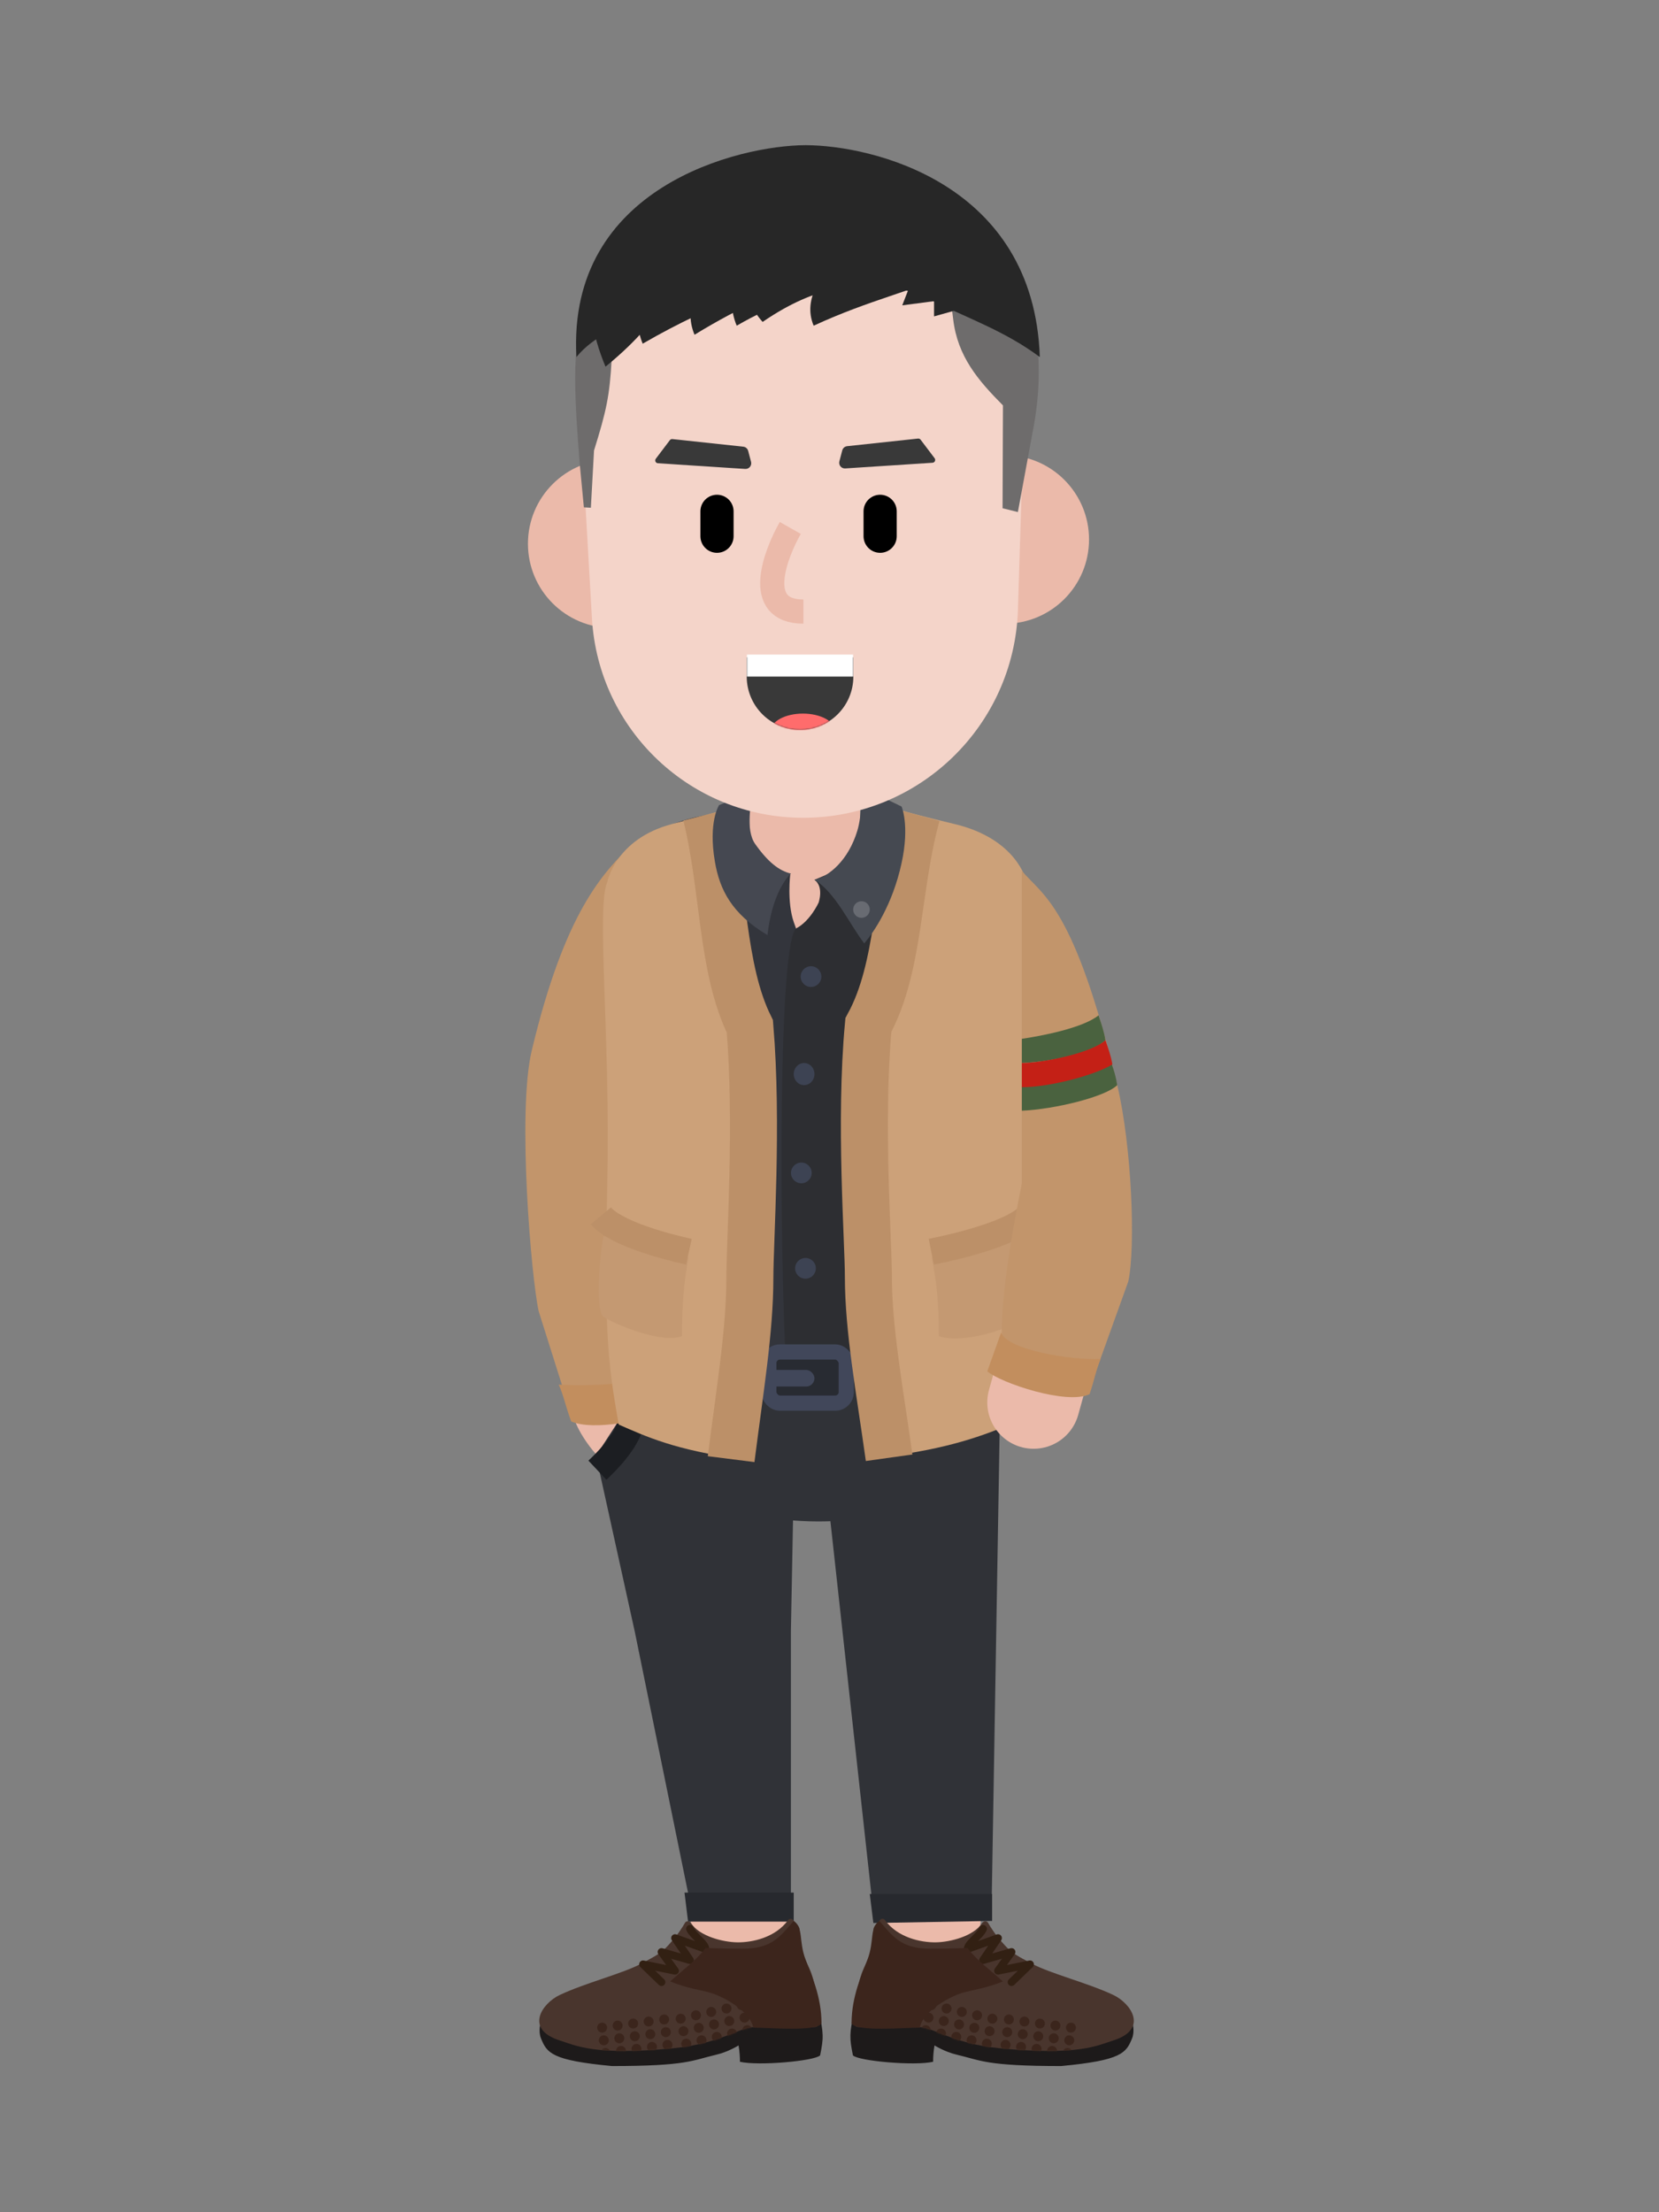 <svg width="1200" height="1600" viewBox="0 0 1200 1600" fill="none" xmlns="http://www.w3.org/2000/svg">
<rect x="0" y="0" width="1200" height="1600" fill="#808080" stroke="none"/>
<path d="M436.625 1057.33C425.425 1047.33 415.292 1030.03 415.125 1024.03C427.958 1020.37 455.525 1015.73 463.125 1026.53C472.625 1040.03 450.625 1069.83 436.625 1057.33Z" fill="#EBBAAA"/>
<path d="M525.808 1229.11C530.607 1295.27 538.766 1429.87 533.007 1438.92" stroke="#EBBAAA" stroke-width="69.936" stroke-linecap="round"/>
<path d="M665.822 1184.89C670.621 1251.05 678.78 1385.64 673.021 1394.69" stroke="#EBBAAA" stroke-width="69.936" stroke-linecap="round"/>
<path d="M455.124 1015.83L575.126 1020.12L572.073 1179.98V1385.83H501.124L459.126 1179.98L431.124 1052.83L455.124 1015.83Z" fill="#303237"/>
<path d="M457.124 1023.33C457.124 1034.33 448.624 1047.83 432.124 1063.33" stroke="#1C1E22" stroke-width="19"/>
<path d="M497.7 1389.83L495.124 1368.83H574.124V1389.83H497.7Z" fill="#27292E"/>
<ellipse cx="592.077" cy="1037.74" rx="121.664" ry="62.66" fill="#303237"/>
<path d="M591.827 1019.83H723.324L717.124 1386.83H632.124L591.827 1019.83Z" fill="#303237"/>
<path d="M631.726 1390.83L629.124 1369.83H717.624V1389.33L631.726 1390.83Z" fill="#27292E"/>
<path d="M391.26 1474.14C389.329 1469.36 390.719 1462.82 391.8 1461.03C392.882 1459.25 524.212 1451.06 524.212 1451.06C546.01 1449.28 589.217 1441.79 592.203 1454.68C595.897 1470.62 595.728 1474.22 593.21 1486.57C589.182 1490.68 548.433 1494.28 535.221 1491.19C535.221 1483.99 534.193 1479.37 534.193 1479.37C534.193 1479.37 526.828 1484.03 518.188 1486.05C500.565 1490.17 497.19 1494.28 442.606 1494.28C398.827 1490.16 395.584 1484.82 391.26 1474.14Z" fill="#1D1A1A"/>
<path d="M533.293 1404.8C544.24 1404.94 560.951 1401.34 570.057 1388.72C570.857 1387.61 572.494 1387.44 573.426 1388.44C581.615 1397.24 576.31 1392.23 579.599 1407.38C582.846 1422.34 585.587 1420.2 588.834 1434.08C591.082 1443.7 598.362 1466.12 588.834 1466.12H545.377C535.095 1466.12 521.209 1478.07 486.97 1481.42C430.135 1486.99 416.246 1479.37 404.898 1475.77C379.077 1467.58 392.181 1448.84 404.898 1442.86C423.528 1434.08 450.227 1427.49 463.809 1420.23C474.384 1414.57 478.016 1412.81 483.445 1406.86C490.374 1399.26 493.313 1394.41 495.511 1390.62C496.427 1389.05 498.914 1389.4 499.886 1390.94C505.889 1400.46 523.185 1404.67 533.293 1404.8Z" fill="#49352D"/>
<mask id="mask0" mask-type="alpha" maskUnits="userSpaceOnUse" x="391" y="1387" width="204" height="97">
<path d="M534.321 1404.8C545.268 1404.94 561.979 1401.34 571.085 1388.72C571.886 1387.61 573.523 1387.44 574.455 1388.44C582.644 1397.24 577.338 1392.23 580.628 1407.38C583.875 1422.34 586.616 1420.2 589.863 1434.08C592.11 1443.7 599.391 1466.12 589.863 1466.12H546.406C536.124 1466.12 522.237 1478.07 487.999 1481.42C431.164 1486.99 417.275 1479.37 405.927 1475.77C380.106 1467.58 393.209 1448.84 405.927 1442.86C424.556 1434.08 451.256 1427.49 464.837 1420.23C475.413 1414.57 479.044 1412.81 484.474 1406.86C491.403 1399.26 494.342 1394.41 496.54 1390.62C497.455 1389.05 499.943 1389.4 500.915 1390.94C506.918 1400.46 524.213 1404.67 534.321 1404.8Z" fill="#8E5742"/>
</mask>
<g mask="url(#mask0)">
<circle cx="436.746" cy="1475.67" r="3.6" transform="rotate(-7.5 436.746 1475.67)" fill="#3B251C"/>
<circle cx="447.962" cy="1474.19" r="3.6" transform="rotate(-7.5 447.962 1474.19)" fill="#3B251C"/>
<circle cx="459.178" cy="1472.72" r="3.6" transform="rotate(-7.5 459.178 1472.72)" fill="#3B251C"/>
<circle cx="470.395" cy="1471.24" r="3.6" transform="rotate(-7.5 470.395 1471.24)" fill="#3B251C"/>
<circle cx="481.611" cy="1469.76" r="3.6" transform="rotate(-7.5 481.611 1469.76)" fill="#3B251C"/>
<circle cx="437.954" cy="1484.85" r="3.6" transform="rotate(-7.5 437.954 1484.85)" fill="#3B251C"/>
<circle cx="449.17" cy="1483.37" r="3.6" transform="rotate(-7.5 449.17 1483.37)" fill="#3B251C"/>
<circle cx="460.386" cy="1481.89" r="3.6" transform="rotate(-7.5 460.386 1481.89)" fill="#3B251C"/>
<circle cx="471.603" cy="1480.42" r="3.6" transform="rotate(-7.5 471.603 1480.42)" fill="#3B251C"/>
<circle cx="482.819" cy="1478.94" r="3.6" transform="rotate(-7.5 482.819 1478.94)" fill="#3B251C"/>
<circle cx="435.538" cy="1466.49" r="3.6" transform="rotate(-7.5 435.538 1466.49)" fill="#3B251C"/>
<circle cx="446.754" cy="1465.02" r="3.6" transform="rotate(-7.5 446.754 1465.02)" fill="#3B251C"/>
<circle cx="457.97" cy="1463.54" r="3.6" transform="rotate(-7.5 457.97 1463.54)" fill="#3B251C"/>
<circle cx="469.186" cy="1462.06" r="3.6" transform="rotate(-7.5 469.186 1462.06)" fill="#3B251C"/>
<circle cx="480.403" cy="1460.59" r="3.6" transform="rotate(-7.5 480.403 1460.59)" fill="#3B251C"/>
<circle cx="494.371" cy="1469.06" r="3.6" transform="rotate(-12.5 494.371 1469.06)" fill="#3B251C"/>
<circle cx="505.416" cy="1466.62" r="3.6" transform="rotate(-12.5 505.416 1466.62)" fill="#3B251C"/>
<circle cx="516.461" cy="1464.17" r="3.6" transform="rotate(-12.5 516.461 1464.17)" fill="#3B251C"/>
<circle cx="527.506" cy="1461.72" r="3.6" transform="rotate(-12.5 527.506 1461.72)" fill="#3B251C"/>
<circle cx="538.551" cy="1459.27" r="3.6" transform="rotate(-12.5 538.551 1459.27)" fill="#3B251C"/>
<circle cx="496.374" cy="1478.1" r="3.6" transform="rotate(-12.5 496.374 1478.1)" fill="#3B251C"/>
<circle cx="507.42" cy="1475.65" r="3.6" transform="rotate(-12.5 507.42 1475.65)" fill="#3B251C"/>
<circle cx="518.465" cy="1473.2" r="3.6" transform="rotate(-12.5 518.465 1473.2)" fill="#3B251C"/>
<circle cx="529.509" cy="1470.76" r="3.6" transform="rotate(-12.5 529.509 1470.76)" fill="#3B251C"/>
<circle cx="540.555" cy="1468.31" r="3.6" transform="rotate(-12.5 540.555 1468.31)" fill="#3B251C"/>
<circle cx="492.369" cy="1460.03" r="3.6" transform="rotate(-12.5 492.369 1460.03)" fill="#3B251C"/>
<circle cx="503.413" cy="1457.58" r="3.6" transform="rotate(-12.5 503.413 1457.58)" fill="#3B251C"/>
<circle cx="514.458" cy="1455.13" r="3.6" transform="rotate(-12.5 514.458 1455.13)" fill="#3B251C"/>
<circle cx="525.503" cy="1452.68" r="3.6" transform="rotate(-12.5 525.503 1452.68)" fill="#3B251C"/>
<circle cx="536.548" cy="1450.23" r="3.6" transform="rotate(-12.5 536.548 1450.23)" fill="#3B251C"/>
</g>
<path d="M499.067 1395.03C501.294 1400.04 510.227 1405.65 510.227 1409.55L488.268 1401.72L499.067 1417.66L478.491 1411.78L488.268 1425.37L465.128 1420.69L478.491 1433.6" stroke="#322013" stroke-width="5.568" stroke-linecap="round" stroke-linejoin="round"/>
<path d="M484.766 1433.09C494.836 1423.83 502.324 1419.2 510.38 1408.92C514.744 1408.92 520.505 1409.43 537.12 1409.43C558.771 1409.43 564.511 1400.17 574.077 1389.38C581.344 1394 577.602 1403.77 582.637 1417.14C586.665 1427.84 594.218 1443.88 594.218 1463.42C590.693 1469.6 555.951 1466.51 544.874 1466.51C542.356 1454.17 522.722 1443.88 513.98 1441.31C506.307 1439.06 497.353 1438.23 484.766 1433.09Z" fill="#3C251C"/>
<path d="M818.91 1474.14C820.842 1469.36 819.452 1462.82 818.37 1461.03C817.289 1459.25 685.958 1451.06 685.958 1451.06C664.16 1449.28 620.953 1441.79 617.967 1454.68C614.273 1470.62 614.442 1474.22 616.96 1486.57C620.988 1490.68 661.737 1494.28 674.949 1491.19C674.949 1483.99 675.978 1479.37 675.978 1479.37C675.978 1479.37 683.342 1484.03 691.983 1486.05C709.606 1490.17 712.98 1494.28 767.565 1494.28C811.343 1490.16 814.587 1484.82 818.91 1474.14Z" fill="#1D1A1A"/>
<path d="M676.877 1404.8C665.931 1404.94 649.22 1401.34 640.114 1388.72C639.313 1387.61 637.676 1387.44 636.744 1388.44C628.555 1397.24 633.861 1392.23 630.571 1407.38C627.324 1422.34 624.583 1420.2 621.336 1434.08C619.089 1443.7 611.808 1466.12 621.336 1466.12H664.793C675.075 1466.12 688.962 1478.07 723.2 1481.42C780.035 1486.99 793.924 1479.37 805.272 1475.77C831.093 1467.58 817.99 1448.84 805.272 1442.86C786.643 1434.08 759.943 1427.49 746.362 1420.23C735.786 1414.57 732.155 1412.81 726.725 1406.86C719.796 1399.26 716.857 1394.41 714.659 1390.62C713.744 1389.05 711.256 1389.4 710.284 1390.94C704.281 1400.46 686.986 1404.67 676.877 1404.8Z" fill="#49352D"/>
<mask id="mask1" mask-type="alpha" maskUnits="userSpaceOnUse" x="615" y="1387" width="205" height="97">
<path d="M675.849 1404.8C664.902 1404.94 648.191 1401.34 639.085 1388.72C638.284 1387.61 636.648 1387.44 635.716 1388.44C627.527 1397.24 632.832 1392.23 629.542 1407.38C626.296 1422.34 623.555 1420.2 620.308 1434.08C618.06 1443.7 610.78 1466.12 620.308 1466.12H663.765C674.047 1466.12 687.933 1478.07 722.172 1481.42C779.007 1486.99 792.896 1479.37 804.244 1475.77C830.065 1467.58 816.961 1448.84 804.244 1442.86C785.614 1434.08 758.914 1427.49 745.333 1420.23C734.758 1414.57 731.126 1412.81 725.696 1406.86C718.767 1399.26 715.829 1394.41 713.631 1390.62C712.715 1389.05 710.228 1389.4 709.256 1390.94C703.253 1400.46 685.957 1404.67 675.849 1404.8Z" fill="#8E5742"/>
</mask>
<g mask="url(#mask1)">
<circle r="3.6" transform="matrix(-0.991 -0.131 -0.131 0.991 773.425 1475.67)" fill="#3B251C"/>
<circle r="3.6" transform="matrix(-0.991 -0.131 -0.131 0.991 762.209 1474.19)" fill="#3B251C"/>
<circle r="3.6" transform="matrix(-0.991 -0.131 -0.131 0.991 750.992 1472.72)" fill="#3B251C"/>
<circle r="3.6" transform="matrix(-0.991 -0.131 -0.131 0.991 739.776 1471.24)" fill="#3B251C"/>
<circle r="3.6" transform="matrix(-0.991 -0.131 -0.131 0.991 728.559 1469.76)" fill="#3B251C"/>
<circle r="3.6" transform="matrix(-0.991 -0.131 -0.131 0.991 772.216 1484.85)" fill="#3B251C"/>
<circle r="3.6" transform="matrix(-0.991 -0.131 -0.131 0.991 761 1483.37)" fill="#3B251C"/>
<circle r="3.6" transform="matrix(-0.991 -0.131 -0.131 0.991 749.784 1481.89)" fill="#3B251C"/>
<circle r="3.6" transform="matrix(-0.991 -0.131 -0.131 0.991 738.568 1480.42)" fill="#3B251C"/>
<circle r="3.6" transform="matrix(-0.991 -0.131 -0.131 0.991 727.351 1478.94)" fill="#3B251C"/>
<circle r="3.6" transform="matrix(-0.991 -0.131 -0.131 0.991 774.632 1466.49)" fill="#3B251C"/>
<circle r="3.6" transform="matrix(-0.991 -0.131 -0.131 0.991 763.417 1465.01)" fill="#3B251C"/>
<circle r="3.6" transform="matrix(-0.991 -0.131 -0.131 0.991 752.2 1463.54)" fill="#3B251C"/>
<circle r="3.6" transform="matrix(-0.991 -0.131 -0.131 0.991 740.984 1462.06)" fill="#3B251C"/>
<circle r="3.6" transform="matrix(-0.991 -0.131 -0.131 0.991 729.767 1460.59)" fill="#3B251C"/>
<circle r="3.6" transform="matrix(-0.976 -0.216 -0.216 0.976 715.799 1469.06)" fill="#3B251C"/>
<circle r="3.6" transform="matrix(-0.976 -0.216 -0.216 0.976 704.755 1466.62)" fill="#3B251C"/>
<circle r="3.6" transform="matrix(-0.976 -0.216 -0.216 0.976 693.71 1464.17)" fill="#3B251C"/>
<circle r="3.6" transform="matrix(-0.976 -0.216 -0.216 0.976 682.664 1461.72)" fill="#3B251C"/>
<circle r="3.6" transform="matrix(-0.976 -0.216 -0.216 0.976 671.62 1459.27)" fill="#3B251C"/>
<circle r="3.6" transform="matrix(-0.976 -0.216 -0.216 0.976 713.796 1478.1)" fill="#3B251C"/>
<circle r="3.6" transform="matrix(-0.976 -0.216 -0.216 0.976 702.751 1475.65)" fill="#3B251C"/>
<circle r="3.6" transform="matrix(-0.976 -0.216 -0.216 0.976 691.706 1473.2)" fill="#3B251C"/>
<circle r="3.6" transform="matrix(-0.976 -0.216 -0.216 0.976 680.661 1470.76)" fill="#3B251C"/>
<circle r="3.6" transform="matrix(-0.976 -0.216 -0.216 0.976 669.616 1468.31)" fill="#3B251C"/>
<circle r="3.6" transform="matrix(-0.976 -0.216 -0.216 0.976 717.802 1460.03)" fill="#3B251C"/>
<circle r="3.6" transform="matrix(-0.976 -0.216 -0.216 0.976 706.758 1457.58)" fill="#3B251C"/>
<circle r="3.6" transform="matrix(-0.976 -0.216 -0.216 0.976 695.712 1455.13)" fill="#3B251C"/>
<circle r="3.6" transform="matrix(-0.976 -0.216 -0.216 0.976 684.668 1452.68)" fill="#3B251C"/>
<circle r="3.6" transform="matrix(-0.976 -0.216 -0.216 0.976 673.623 1450.23)" fill="#3B251C"/>
</g>
<path d="M711.103 1395.03C708.876 1400.04 699.944 1405.65 699.944 1409.55L721.902 1401.72L711.103 1417.66L731.68 1411.78L721.902 1425.37L745.042 1420.69L731.68 1433.6" stroke="#322013" stroke-width="5.568" stroke-linecap="round" stroke-linejoin="round"/>
<path d="M725.405 1433.09C715.335 1423.83 707.846 1419.2 699.79 1408.92C695.426 1408.92 689.666 1409.43 673.05 1409.43C651.399 1409.43 645.66 1400.17 636.093 1389.38C628.826 1394 632.569 1403.77 627.533 1417.14C623.505 1427.84 615.953 1443.88 615.953 1463.42C619.477 1469.6 654.219 1466.51 665.297 1466.51C667.814 1454.17 687.449 1443.88 696.191 1441.31C703.864 1439.06 712.817 1438.23 725.405 1433.09Z" fill="#3C251C"/>
<rect x="542.124" y="526.829" width="80" height="205" rx="38.99" fill="#EBBAAA"/>
<circle cx="541.376" cy="666.541" r="5.142" fill="#E5EBF9"/>
<path d="M574.124 666.829C569.124 652.329 571.624 632.329 571.624 632.329L549.124 639.829L522.124 587.329C490.958 592.829 489.624 594.829 467.124 604.829C440.284 616.758 445.624 656.829 441.624 711.329V988.829L515.124 998.829H571.624L581.624 683.329C581.624 683.329 579.124 681.329 574.124 666.829Z" fill="#33353C"/>
<path d="M592.123 652.829C592.123 652.829 596.123 641.329 589.123 636.329L598.624 632.329H622.124L653.124 590.329C653.124 590.329 697.624 596.329 712.624 604.329C727.624 612.329 736.624 699.829 736.624 699.829L743.624 991.329L705.624 1001.83H569.124C563.125 892.829 563.159 678.193 576.123 671.329C586.124 666.035 592.123 652.829 592.123 652.829Z" fill="#2D2E32"/>
<circle cx="586.624" cy="706.329" r="7.5" fill="#3D4353"/>
<ellipse cx="581.624" cy="776.829" rx="7.5" ry="8" fill="#3D4353"/>
<circle cx="579.624" cy="848.329" r="7.5" fill="#3D4353"/>
<circle cx="582.624" cy="917.329" r="7.5" fill="#3D4353"/>
<path d="M446.124 985.829C467.624 991.617 518.824 999.987 549.624 998.829" stroke="#27282E" stroke-width="33"/>
<rect x="556.124" y="977.829" width="56" height="37" rx="8" fill="#282B32" stroke="#41475A" stroke-width="11"/>
<rect x="554.124" y="990.829" width="35" height="12" rx="6" fill="#41475A"/>
<path d="M639.125 670.329C644.714 638.68 645.625 630.33 645.625 583.829C645.625 583.829 645.905 585.306 690.765 596.068C735.625 606.83 742.258 636.83 742.258 636.83C751.302 655.349 739.704 747.902 742.258 853.893C744.811 959.883 742.258 983.33 733.124 1029.33C711.624 1037.83 688.124 1047.83 634.624 1054.33C634.624 1041.99 630.507 1023.77 630.124 1009.83C628.876 964.319 621.047 930.78 621.658 853.893C622.197 786.05 630.913 716.832 639.125 670.329Z" fill="#CCA179"/>
<path d="M679.123 966.33C679.124 941.33 677.4 927.33 674.123 910.33C673.275 905.93 696.437 895.163 708.123 890.33L742.124 894.33C737.29 915.997 740.224 953.23 734.624 956.83C727.624 961.33 695.624 972.33 679.123 966.33Z" fill="#C49972"/>
<path d="M673.624 905.33C696.124 900.83 733.124 891.33 744.124 879.33" stroke="#BC9068" stroke-width="19"/>
<path d="M643.124 1054.33C636.124 1004.33 628.124 961.33 628.124 923.33C628.124 896.835 621.624 811.33 628.124 741.33C651.124 699.329 648.624 641.83 663.124 589.33" stroke="#BC9068" stroke-width="34"/>
<path d="M781.124 877.829C781.124 894.829 756.624 982.329 747.624 1014.33" stroke="#EBBAAA" stroke-width="67" stroke-linecap="round" stroke-linejoin="bevel"/>
<path d="M384.625 759.829C408.71 658.829 436.466 630.829 458.124 609.829C458.124 609.829 440.124 704.829 440.124 752.829C440.124 800.829 447.624 875.829 447.624 875.829C440.624 917.829 453.624 979.329 444.124 1001.83C418.624 1009.83 435.124 1024.33 413.624 1024.33L389.624 948.329C384.291 923.996 373.996 804.403 384.625 759.829Z" fill="#C2956B"/>
<path d="M481.124 1021.87L473.073 990.829C468.644 1001.83 425.595 1002.51 404.124 1001.47C407.647 1009.01 409.163 1017.43 413.189 1028.08C429.695 1035.17 465.357 1026.89 481.124 1021.87Z" fill="#C28E5E"/>
<path d="M532.458 671.329C527.409 639.68 526.586 631.33 526.586 584.829C526.586 584.829 526.333 585.306 485.81 596.068C445.286 606.83 439.294 637.83 439.294 637.83C431.124 656.349 441.601 748.902 439.294 854.893C436.987 960.883 439.294 984.33 447.545 1030.33C466.967 1038.83 488.195 1048.83 536.524 1055.33C536.524 1042.99 540.243 1024.77 540.589 1010.83C541.717 965.319 548.789 931.78 548.237 854.893C547.75 787.05 539.876 717.832 532.458 671.329Z" fill="#CCA179"/>
<path d="M493.327 966.33C493.327 941.33 494.884 927.33 497.844 910.33C498.61 905.93 477.687 895.163 467.13 890.33L436.417 894.33C432.626 916.329 431.358 948.729 436.417 952.329C442.74 956.829 478.421 972.33 493.327 966.33Z" fill="#C49972"/>
<path d="M498.294 905.33C477.969 900.83 444.545 891.33 434.609 879.33" stroke="#BC9068" stroke-width="19"/>
<path d="M528.845 1055.33C535.168 1005.33 542.395 962.33 542.395 924.33C542.395 897.835 548.267 812.33 542.395 742.33C521.618 700.329 523.877 641.83 510.778 589.33" stroke="#BC9068" stroke-width="34"/>
<path d="M808.125 784.829C777.124 654.829 754.124 647.829 739.125 629.829V855.829C732.124 891.329 722.123 944.329 725.125 979.329C750.625 987.329 769.624 996.329 791.124 996.329L816.124 926.829C821.457 902.496 818.754 829.403 808.125 784.829Z" fill="#C2956B"/>
<path d="M714.124 991.829L724.124 963.829C728.524 976.229 774.791 983.996 796.124 982.829C792.624 991.329 792.124 996.329 788.124 1008.33C771.724 1016.33 724.124 1000.33 714.124 991.829Z" fill="#C28E5E"/>
<path d="M794.625 734.329C783.425 743.529 752.958 749.33 739.125 751.33C739.125 755.329 739.126 758.829 739.125 768.829C762.625 767.829 791.125 760.829 799.625 752.329C798.625 746.329 796.625 740.329 794.625 734.329Z" fill="#4A623F"/>
<path d="M804.125 769.329C792.925 778.529 752.958 783.83 739.125 785.83C739.125 789.829 739.126 793.329 739.125 803.329C762.625 802.329 799.625 793.329 808.125 784.829C807.125 778.829 806.125 775.329 804.125 769.329Z" fill="#4A623F"/>
<path d="M799.625 752.329C789.125 761.829 753.625 768.83 739.125 768.83C739.125 772.829 739.126 776.329 739.125 786.329C759.625 786.329 792.625 777.329 804.625 769.829C803.625 763.829 801.625 758.329 799.625 752.329Z" fill="#C42016"/>
<path d="M546.177 610.329C539.125 600.329 542.782 578.803 546.177 571.329L520.125 582.329C520.125 582.329 512.127 594.329 517.125 623.329C520.572 643.329 529.123 660.829 555.123 676.329C558.123 649.829 567.113 636.479 572.125 631.829C563.625 629.829 555.549 623.618 546.177 610.329Z" fill="#454851"/>
<path d="M620.124 600.829C623.564 589.453 623.124 573.829 622.124 568.829L652.124 583.329C652.124 583.329 658.124 596.829 652.124 624.329C645.551 654.456 631.981 674.329 625.124 682.329C614.124 667.829 604.124 645.329 589.124 636.329C599.624 633.829 613.624 622.329 620.124 600.829Z" fill="#454951"/>
<circle cx="623.124" cy="657.829" r="6" fill="#686B72"/>
<path d="M726.774 451.112C760.438 451.112 787.728 423.822 787.728 390.158C787.728 356.495 760.438 329.205 726.774 329.205C693.111 329.205 665.821 356.495 665.821 390.158C665.821 423.822 693.111 451.112 726.774 451.112Z" fill="#EBBAAA"/>
<path d="M442.832 454.197C409.169 454.197 381.879 426.907 381.879 393.243C381.879 359.58 409.169 332.29 442.832 332.29C476.496 332.29 503.786 359.58 503.786 393.243C503.786 426.907 476.496 454.197 442.832 454.197Z" fill="#EBBAAA"/>
<path d="M423.102 284.467C423.102 197.278 493.782 126.598 580.971 126.598C668.16 126.598 738.84 197.278 738.84 284.467V359.03L736.305 440.866C733.706 524.782 664.928 591.463 580.971 591.463C499.858 591.463 432.832 528.181 428.174 447.202L423.102 359.03V284.467Z" fill="#F4D4C9"/>
<path fill-rule="evenodd" clip-rule="evenodd" d="M540.125 475.432V489.299C540.125 510.599 557.393 527.866 578.693 527.866C599.993 527.866 617.26 510.599 617.26 489.299V475.432H540.125Z" fill="#393939"/>
<mask id="mask2" mask-type="alpha" maskUnits="userSpaceOnUse" x="540" y="468" width="78" height="60">
<path fill-rule="evenodd" clip-rule="evenodd" d="M540.635 468.829C540.3 470.875 540.125 472.975 540.125 475.116V489.299C540.125 510.599 557.393 527.866 578.693 527.866C599.993 527.866 617.26 510.599 617.26 489.299V475.116C617.26 472.975 617.086 470.875 616.75 468.829H540.635Z" fill="#434343"/>
</mask>
<g mask="url(#mask2)">
<ellipse cx="580.75" cy="528.772" rx="23.258" ry="12.667" fill="#FF6C6C"/>
<rect x="540.125" y="473.432" width="77.135" height="15.907" fill="white"/>
</g>
<path d="M612.761 322.704L664.035 317.198C664.75 317.121 665.454 317.425 665.888 317.999L676.033 331.41C677.018 332.711 676.16 334.585 674.532 334.691L611.376 338.795C608.584 338.976 606.435 336.367 607.147 333.661L609.235 325.735C609.668 324.091 611.071 322.885 612.761 322.704Z" fill="#393939"/>
<path d="M537.643 323.067L486.37 317.561C485.654 317.484 484.951 317.788 484.517 318.362L474.371 331.773C473.387 333.074 474.244 334.948 475.872 335.054L539.028 339.158C541.821 339.339 543.97 336.73 543.257 334.024L541.169 326.098C540.736 324.454 539.333 323.249 537.643 323.067Z" fill="#393939"/>
<path d="M636.625 369.829V387.829" stroke="black" stroke-width="24" stroke-linecap="round"/>
<path d="M518.625 369.829V387.829" stroke="black" stroke-width="24" stroke-linecap="round"/>
<path d="M571.625 381.829C561.111 400.38 544.445 442.329 581.125 442.329" stroke="#EBBAAA" stroke-width="17.484"/>
<path d="M689.475 230.986C686.288 204.231 683.41 185.02 681.285 167.183C679.78 154.549 679.623 151.327 715.539 177.8C751.455 204.273 756.84 262.354 747.069 311.721L736.27 370.343L725.181 367.602L725.472 293.208C707.375 274.992 692.663 257.741 689.475 230.986Z" fill="#6E6C6C"/>
<path d="M442.464 259.525C443.947 232.624 440.916 234.009 441.905 216.075C442.606 203.372 446.983 206.151 424.306 229.444C411.79 242.3 416.502 297.535 419.167 333.659L422.333 366.953L427.391 367.232L429.675 325.818C438.615 297.121 440.98 286.425 442.464 259.525Z" fill="#6E6C6C"/>
<path fill-rule="evenodd" clip-rule="evenodd" d="M582.961 105.001L582.96 105C582.886 105 582.812 105 582.737 105C582.663 105 582.588 105 582.514 105L582.513 105.001C534.992 105.169 410.125 134.829 416.931 258.241C429.567 242.705 449.081 235.929 466.413 225.791C502.9 204.449 532.693 196.635 572.225 196.635C606.196 196.635 647.862 204.501 676.003 218.285C701.176 230.615 727.522 239.863 752.125 258.241C747.849 132.119 630.48 105.169 582.961 105.001Z" fill="#272727"/>
<path d="M652.625 220.829L659.625 202.829L704.125 220.829L675.625 228.829V217.829L652.625 220.829Z" fill="#272727"/>
<path d="M588.537 235.563C629.537 216.563 663.46 209.693 681.287 199.408C663.537 172.563 619.994 175.398 603.539 188.563C596.498 197.749 579.953 214.994 588.537 235.563Z" fill="#272727"/>
<path d="M551.623 232.829C593.124 204.329 615.46 209.693 633.286 199.408C615.536 172.564 568.079 178.665 551.624 191.829C544.583 201.016 534.624 213.829 551.623 232.829Z" fill="#272727"/>
<path d="M532.879 235.566C587.901 203.684 611.727 213.969 629.554 203.684C617.213 198.199 643.953 159.005 556.019 177.972C529.794 183.629 524.295 214.997 532.879 235.566Z" fill="#272727"/>
<path d="M502.372 242.103C539.397 219.477 556.399 214.838 574.225 204.553C561.884 199.068 529.843 183.745 513.388 196.909C506.347 206.096 493.788 221.533 502.372 242.103Z" fill="#272727"/>
<path d="M464.879 248.566C519.901 216.684 552.798 210.113 570.625 199.829C558.283 194.344 575.953 172.005 488.019 190.973C461.794 196.629 456.295 227.997 464.879 248.566Z" fill="#272727"/>
<path d="M437.985 265.198C486.486 225.698 485.659 200.983 503.486 190.699C491.145 185.214 465.984 174.198 444.485 201.698C418.26 207.355 429.401 244.629 437.985 265.198Z" fill="#272727"/>
</svg>
